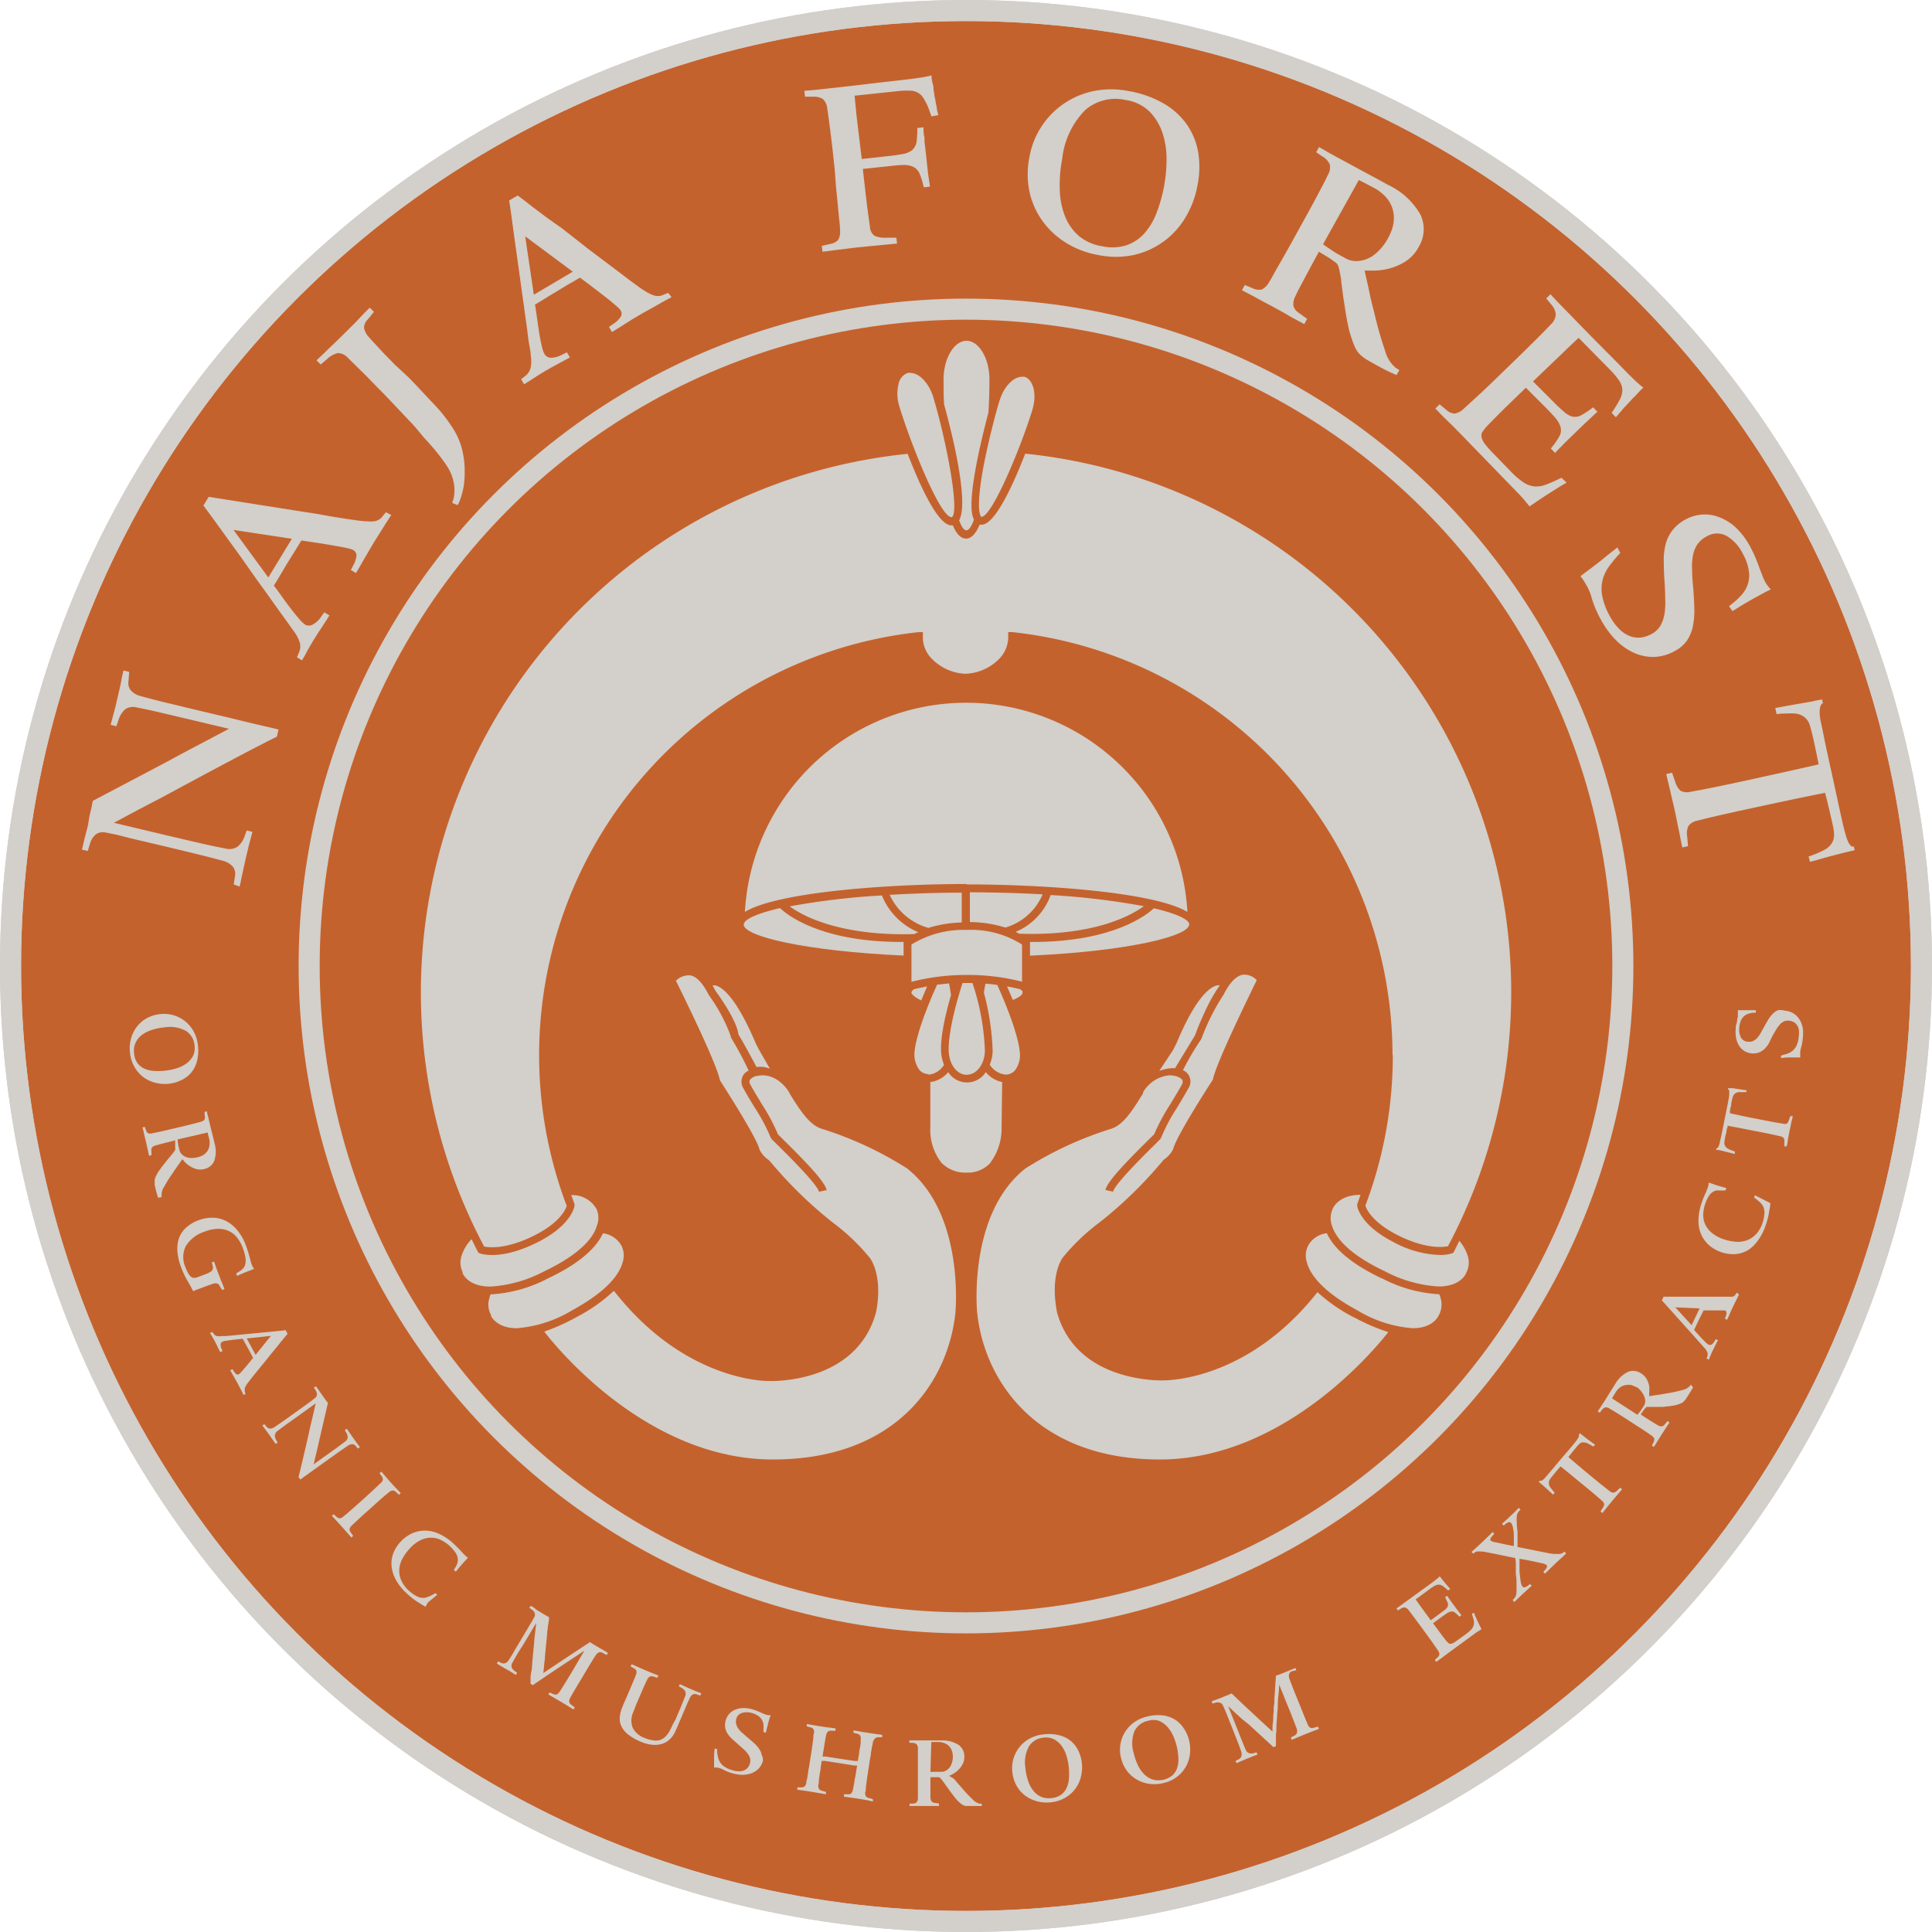 <svg id="Layer_1" data-name="Layer 1" xmlns="http://www.w3.org/2000/svg" viewBox="0 0 194.42 194.42"><title>1.Naja-intro-logo-27</title><circle cx="97.21" cy="97.21" r="96.15" style="fill:#c4622d;stroke:#d3cfca;stroke-miterlimit:10;stroke-width:2.12px"/><path d="M97.25,89c7.85,0,18.92.77,22.24,2.77a22.3,22.3,0,0,0-44.53,0c3.25-2,14.4-2.81,22.29-2.81" style="fill:#d3cfca"/><path d="M115.11,91.19a74.65,74.65,0,0,0-9.38-1.12,6.36,6.36,0,0,1-3.53,3.71l.38.18c7.54.25,11.27-1.84,12.53-2.78" style="fill:#d3cfca"/><path d="M90.93,96.18V94.79h-.23c-8.29,0-11.63-2.85-12.21-3.41-2.37.55-3.65,1.15-3.65,1.67,0,1.14,6,2.65,16.09,3.11" style="fill:#d3cfca"/><path d="M92,94a3.8,3.8,0,0,1,.41-.19,6.71,6.71,0,0,1-3.66-3.7,73.5,73.5,0,0,0-9.28,1.1c1.24.92,5,3,12.53,2.79" style="fill:#d3cfca"/><path d="M119.69,93.06c0-.52-1.25-1.12-3.58-1.66-.62.59-4,3.39-12.19,3.39h-.27v1.38c10.07-.46,16-2,16-3.11" style="fill:#d3cfca"/><path d="M93.48,93.36a12.32,12.32,0,0,1,3.3-.53l0-3c-2.62,0-5,.09-7.25.22a6.11,6.11,0,0,0,3.91,3.33" style="fill:#d3cfca"/><path d="M104.92,90q-3.34-.19-7.32-.21l0,3a12.26,12.26,0,0,1,3.57.55A5.84,5.84,0,0,0,104.92,90" style="fill:#d3cfca"/><path d="M100.79,113.48l.06-4.59a2.89,2.89,0,0,1-1.65-1,2.24,2.24,0,0,1-3.78,0,2.79,2.79,0,0,1-1.8,1v4.55A5.39,5.39,0,0,0,94.73,117a3.34,3.34,0,0,0,2.56,1,3.08,3.08,0,0,0,2.29-.89,5.74,5.74,0,0,0,1.21-3.66" style="fill:#d3cfca"/><path d="M93.33,99.26c-.58.1-1,.2-1.37.29-.14.12-.25.24-.25.35s.38.51,1,.77c.18-.44.37-.91.59-1.41" style="fill:#d3cfca"/><path d="M101.9,100.64c.62-.25,1-.52,1-.75s-.1-.22-.25-.34c-.31-.08-.75-.19-1.31-.29.22.5.41.95.59,1.38" style="fill:#d3cfca"/><path d="M93.42,108.15a2.07,2.07,0,0,0,1.58-1,3.86,3.86,0,0,1-.3-1.48s-.15-1.6,1-5.51c-.05-.4-.11-.81-.2-1.2l-1.2.13c-2.11,4.67-2.24,6.53-2.24,6.55a2.62,2.62,0,0,0,.44,2,1.22,1.22,0,0,0,.94.45" style="fill:#d3cfca"/><path d="M100.37,99.12c-.36-.06-.77-.1-1.2-.13-.06.3-.12.6-.16.9a25.86,25.86,0,0,1,.88,5.8,3.77,3.77,0,0,1-.29,1.45,2.14,2.14,0,0,0,1.61,1,1.24,1.24,0,0,0,.94-.44,2.57,2.57,0,0,0,.45-2c0-.05-.14-1.91-2.24-6.58" style="fill:#d3cfca"/><path d="M97.3,108.15c1,0,1.81-1.1,1.81-2.46a24,24,0,0,0-1.25-6.77h-1c-1.54,4.82-1.39,6.72-1.39,6.74,0,1.4.81,2.5,1.81,2.5" style="fill:#d3cfca"/><path d="M91.72,98.8a22.37,22.37,0,0,1,5.6-.69,21.94,21.94,0,0,1,5.53.68V95.05a9.55,9.55,0,0,0-5.52-1.47,10,10,0,0,0-5.61,1.47Z" style="fill:#d3cfca"/><path d="M72,99.71s2.13,2.84,2.31,4.39c.67,1.09,1.82,3.28,1.82,3.28a2.49,2.49,0,0,1,1.35.17l-.19-.33-.89-1.55c-.22-.41-.36-.71-.38-.75-2.13-5-3.57-5.69-4.09-5.76a1,1,0,0,0-.22,0Z" style="fill:#d3cfca"/><path d="M61.76,129.91A16.76,16.76,0,0,1,58,132.55,20.27,20.27,0,0,1,54.77,134c1.3,1.69,10.42,12.87,23,12.87s17.69-8,18.38-14.82c0-.1.93-9.88-4.87-14.47a36,36,0,0,0-8.62-4c-1.18-.38-2.12-1.78-3.21-3.56l-.05-.12s-1.19-2.08-3.25-1.62c-.18,0-.6.21-.71.44a.56.56,0,0,0,.1.48c.2.37.44.78.7,1.2l.41.69a19.55,19.55,0,0,1,1.64,3.06l.61.61c2.52,2.49,4.11,4.2,4.29,5l-.77.17c-.17-.73-3-3.55-4.07-4.61l-.69-.68-.1-.15a18.36,18.36,0,0,0-1.59-3l-.42-.69c-.26-.43-.5-.84-.71-1.23a1.28,1.28,0,0,1-.13-1.2,1.12,1.12,0,0,1,.63-.63,34.62,34.62,0,0,0-1.8-3.36l0-.11a17.12,17.12,0,0,0-2.2-4.12c-.65-1.28-1.34-2-2-2a1.79,1.79,0,0,0-1.32.55c.7,1.41,4.11,8.33,4.42,10,1.71,2.68,3.76,6,4,7a2.68,2.68,0,0,0,.87,1l.15.13a42.53,42.53,0,0,0,6.4,6.24,20.6,20.6,0,0,1,3.74,3.6c1.3,2.14.58,5.28.55,5.41-2,7.27-10.74,6.9-10.82,6.89-.3,0-8.43,0-15.49-9" style="fill:#d3cfca"/><path d="M122.75,99.16a.87.87,0,0,0-.25,0c-.51.08-2,.79-4.07,5.74,0,0-.17.34-.38.76l-1.39,2.11a4.06,4.06,0,0,1,1.59-.28l2-3.29a31.59,31.59,0,0,1,1.41-3.24A15.13,15.13,0,0,1,122.75,99.16Z" style="fill:#d3cfca"/><path d="M136.21,132.55a16.65,16.65,0,0,1-3.63-2.52c-7,8.86-15,8.86-15.43,8.88-.05,0-8.79.38-10.79-6.88,0-.15-.75-3.28.54-5.42a20.75,20.75,0,0,1,3.74-3.59,42.46,42.46,0,0,0,6.4-6.24l.09-.09a2.72,2.72,0,0,0,.93-1.06c.24-1,2.28-4.33,4-7,.31-1.65,3.72-8.57,4.41-10a1.77,1.77,0,0,0-1.33-.55c-.69.07-1.37.75-2,2a22,22,0,0,0-2.24,4.46,27.85,27.85,0,0,0-1.86,3.16,1.19,1.19,0,0,1,.66.65,1.26,1.26,0,0,1-.13,1.2c-.21.38-.45.79-.71,1.23l-.42.7a18,18,0,0,0-1.59,3l-.09.15-.68.68c-1.07,1.06-3.91,3.88-4.07,4.61l-.77-.17c.18-.8,1.77-2.51,4.29-5l.62-.61a19.32,19.32,0,0,1,1.64-3.05l.41-.69c.26-.42.5-.83.7-1.2a.6.6,0,0,0,.1-.48c-.1-.23-.53-.4-.72-.44a2.62,2.62,0,0,0-.58-.07,3.42,3.42,0,0,0-2.67,1.71l0,.1c-1.09,1.78-2,3.18-3.21,3.57a36.14,36.14,0,0,0-8.64,4c-5.78,4.58-4.86,14.36-4.85,14.46.69,6.84,5.93,14.82,18.38,14.82s21.57-11,23-12.82a19.17,19.17,0,0,1-3.4-1.46" style="fill:#d3cfca"/><path d="M60.68,124.1c-.75,1.63-2.6,3.16-5.54,4.55a14,14,0,0,1-5.71,1.6h-.06a2.8,2.8,0,0,0-.14.45,2.15,2.15,0,0,0,.18,1.63l0,.09s.54,1.24,2.59,1.24a12.57,12.57,0,0,0,5.57-1.8c3.67-2,4.79-3.72,5.09-4.84a2.23,2.23,0,0,0-.13-1.68,2.51,2.51,0,0,0-1.89-1.24" style="fill:#d3cfca"/><path d="M57.48,120.24c.11.31.21.62.33.91l0,.1v.1c0,.07-.29,1.91-3.63,3.62-3.8,1.93-5.79,1.19-5.89,1.16l-.14-.05-.07-.13c-.22-.41-.41-.84-.63-1.25a4.4,4.4,0,0,0-1,1.66,2.17,2.17,0,0,0,.1,1.64l0,.09c0,.06.51,1.38,2.8,1.38a13.19,13.19,0,0,0,5.38-1.52c3.76-1.78,5-3.47,5.32-4.56a2.2,2.2,0,0,0,0-1.68,2.76,2.76,0,0,0-2.6-1.44" style="fill:#d3cfca"/><path d="M139.06,128.65c-2.94-1.39-4.79-2.92-5.54-4.55a2.47,2.47,0,0,0-1.85,1.19,2.19,2.19,0,0,0-.16,1.73c.29,1.12,1.42,2.87,5.08,4.84a12.53,12.53,0,0,0,5.57,1.8c2.05,0,2.57-1.2,2.6-1.25a2.25,2.25,0,0,0,.22-1.75,3.52,3.52,0,0,0-.14-.42h-.06a14,14,0,0,1-5.71-1.6" style="fill:#d3cfca"/><path d="M146.87,124.84c-.19.36-.36.74-.55,1.1l-.07.13-.15.06a3.91,3.91,0,0,1-1.22.16,10.42,10.42,0,0,1-4.67-1.31c-3.34-1.71-3.62-3.54-3.63-3.62l0-.1,0-.09c.12-.31.22-.63.33-.93-2.26,0-2.79,1.38-2.79,1.39a2.25,2.25,0,0,0-.07,1.75c.35,1.1,1.56,2.78,5.33,4.56a13.22,13.22,0,0,0,5.37,1.52c2.29,0,2.79-1.32,2.8-1.38a2.2,2.2,0,0,0,.13-1.76,4.3,4.3,0,0,0-.84-1.47" style="fill:#d3cfca"/><path d="M140.16,106.18a42.62,42.62,0,0,1-2.76,15.14c.1.33.65,1.64,3.18,2.94,2.86,1.46,4.63,1.25,5.13,1.15a54.49,54.49,0,0,0-42.54-79.76c-1.25,3.23-3.06,7.15-4.39,7.15a.65.65,0,0,1-.2,0c-.37.87-.82,1.4-1.36,1.4s-1-.51-1.33-1.33l-.14,0c-1.35,0-3.14-3.91-4.41-7.2a54.49,54.49,0,0,0-42.62,79.77c.49.1,2.26.31,5.12-1.15,2.54-1.29,3.08-2.6,3.19-2.94A42.82,42.82,0,0,1,92.46,63.61h.41l0,.41a3.08,3.08,0,0,0,.94,2.31,5,5,0,0,0,3.3,1.47h.1a5,5,0,0,0,3.31-1.47,3.14,3.14,0,0,0,.94-2.31l0-.41h.41a42.85,42.85,0,0,1,38.26,42.57" style="fill:#d3cfca"/><path d="M95,40.67c.72,2.61,2.56,9.79,1.52,11.7.23.63.48,1,.73,1s.53-.41.76-1.08c-.34-.65-.41-2.14.26-5.64.36-1.86.84-3.79,1.2-5.15.07-1.2.1-2.34.1-3.33,0-2.1-1.06-3.88-2.31-3.88s-2.31,1.78-2.31,3.88c0,.76,0,1.61.05,2.52" style="fill:#d3cfca"/><path d="M100.61,40.23c-.29.91-1.08,3.83-1.61,6.56-.92,4.86-.25,5.22-.24,5.22h0c1.08,0,4-7.07,5.13-10.77.47-1.52.12-3-.77-3.32a1.14,1.14,0,0,0-.29,0c-.86,0-1.81,1-2.22,2.34" style="fill:#d3cfca"/><path d="M95.74,52.06h0c.91-.28-.48-7.63-1.83-12.11-.42-1.38-1.4-2.42-2.28-2.42a.91.91,0,0,0-.3,0,1.48,1.48,0,0,0-.91,1.13,4.18,4.18,0,0,0,.1,2.29c1.16,3.8,4.09,11.08,5.21,11.08" style="fill:#d3cfca"/><circle cx="97.21" cy="97.21" r="96.15" style="fill:none;stroke:#d3cfca;stroke-miterlimit:10;stroke-width:2.12px"/><path d="M12.93,68.52a1.22,1.22,0,0,0,.19.9,1.9,1.9,0,0,0,1,.62q1.31.36,2.67.69l3.12.75,2.92.69L25,72.7l1.66.39,1.37.32-.17.72-1,.5-2.24,1.16-3,1.59L18.3,79.16q-1,.55-2.19,1.18l-2.24,1.17L11.46,82.8l5.85,1.39,2.88.67q1.3.3,2.5.53a1.51,1.51,0,0,0,1.22-.19,2.34,2.34,0,0,0,.69-1l.22-.63.58.14q-.11.46-.24.92t-.22.89q-.13.5-.24,1t-.22,1q-.1.47-.19.86c-.05.3-.11.58-.18.84L23.52,89l.13-.85a1.2,1.2,0,0,0-.2-.91,1.93,1.93,0,0,0-1-.61q-1.31-.36-2.67-.69l-3.14-.76-1.79-.42-1.66-.39L11.74,84l-1.09-.22a1.24,1.24,0,0,0-1,.18,1.88,1.88,0,0,0-.61,1l-.21.68-.58-.14.08-.35.12-.51q.08-.35.19-.76c.07-.28.15-.57.22-.87L9,82.13l.24-1c0-.17.07-.35.1-.54l7.34-3.87,2-1.08,2.09-1.1,2.27-1.2-3.83-.91-2.88-.68q-1.3-.31-2.49-.54a1.49,1.49,0,0,0-1.21.14,2.29,2.29,0,0,0-.7,1.1l-.22.63-.58-.14c.09-.29.16-.59.24-.9s.16-.55.24-.89l.23-1,.23-1c.07-.31.13-.59.17-.84s.13-.56.18-.84l.58.14Z" style="fill:#d3cfca"/><path d="M39.37,51.82q-.29.47-.59.92l-.55.88-.59.94-.59,1-.58,1q-.32.56-.65,1.11l-.51-.31.26-.51a2.37,2.37,0,0,0,.3-.92.62.62,0,0,0-.33-.58,2,2,0,0,0-.5-.17L34.15,55l-1.1-.19-1.12-.18-1-.15-.6-.09-.35.57-.46.74-.66,1.06-.55.93-.41.69-.34.55q.36.47.8,1.09t.9,1.22q.46.6.85,1.05a3.2,3.2,0,0,0,.6.57.77.77,0,0,0,.74,0,2.28,2.28,0,0,0,.85-.78l.34-.46.51.31q-.3.49-.59.92l-.53.81-.48.76-.39.66q-.2.35-.37.67t-.4.7l-.51-.31.21-.49a1.46,1.46,0,0,0,.07-1,3.61,3.61,0,0,0-.55-1.07l-.55-.77q-.4-.56-.94-1.3L27,59.93l-1.17-1.61L24.2,56l-1.65-2.28-1.34-1.85-.74-1L21,50l.71.11,1.27.2,1.64.26,1.82.29,1.8.28,1.57.25,1.94.3L33.5,52l1.45.23,1,.14a9,9,0,0,0,1,.09,3.65,3.65,0,0,0,.71,0,1.38,1.38,0,0,0,.49-.18,1.31,1.31,0,0,0,.36-.34l.32-.39ZM23.5,53.33,27,58.11l2.37-3.89Z" style="fill:#d3cfca"/><path d="M37,32.16a1.14,1.14,0,0,0-.36.86,1.83,1.83,0,0,0,.48.9q.18.22.58.64l.92,1,1.16,1.18L41.14,38c.74.75,1.72,1.83,2.48,2.62a15.79,15.79,0,0,1,2,2.55,7.12,7.12,0,0,1,1,2.63,8.4,8.4,0,0,1,.14,1.7A9,9,0,0,1,46.65,49a8.43,8.43,0,0,1-.29,1.12,4.25,4.25,0,0,1-.3.71l-.54-.21c0-.1.07-.25.12-.44a3.84,3.84,0,0,0,.09-.71,4,4,0,0,0-.09-1,4.72,4.72,0,0,0-.41-1.14,8.23,8.23,0,0,0-.65-1q-.4-.56-.88-1.13t-1-1.12L41.8,43q-.28-.32-.78-.84c-.33-.34-2.44-2.6-2.87-3L36.9,37.87,35.81,36.8,35,36a1.41,1.41,0,0,0-1-.47,2.31,2.31,0,0,0-1.09.61l-.64.54-.42-.42q.54-.5,1.05-1t.94-.9l.84-.83.8-.79q.44-.44.81-.84t.92-.94l.42.42Z" style="fill:#d3cfca"/><path d="M67.58,29.9l-1,.54-.9.52-1,.55-1,.59-1,.63q-.54.35-1.1.68l-.3-.51.47-.33a2.36,2.36,0,0,0,.7-.67.62.62,0,0,0,0-.67,2,2,0,0,0-.36-.38l-.69-.59-.88-.69-.9-.69-.77-.58-.49-.36-.58.34-.75.43L56,29.34l-.93.56-.68.42-.55.33q.09.58.2,1.34t.22,1.5q.12.75.26,1.33a3.22,3.22,0,0,0,.26.79.77.77,0,0,0,.63.39,2.3,2.3,0,0,0,1.12-.29l.52-.25.3.51-1,.54-.85.46-.78.45-.65.4-.64.42-.69.43-.3-.51.42-.33a1.46,1.46,0,0,0,.55-.88,3.6,3.6,0,0,0,0-1.2q0-.25-.13-.94t-.22-1.59q-.13-.9-.27-1.93t-.28-2q-.18-1.33-.39-2.82t-.39-2.79q-.18-1.31-.31-2.27t-.19-1.23l.86-.51.58.43,1,.78,1.33,1L56.58,23,58,24.11l1.27,1,1.57,1.18,1.42,1.07,1.17.89.84.61a9.11,9.11,0,0,0,.86.56,3.65,3.65,0,0,0,.65.3,1.35,1.35,0,0,0,.51.07,1.32,1.32,0,0,0,.48-.13l.47-.19ZM52.85,23.78l.87,5.88,3.92-2.32Z" style="fill:#d3cfca"/><path d="M93.73,11.71l-.18-.51c-.07-.2-.15-.41-.24-.62A6.66,6.66,0,0,0,93,10a1.69,1.69,0,0,0-.34-.46,1.58,1.58,0,0,0-1-.41,8.23,8.23,0,0,0-1.49.06L86,9.63q.1,1.09.22,2.23L86.72,16l2.56-.28q.95-.1,1.56-.22a2.07,2.07,0,0,0,.92-.37,1.39,1.39,0,0,0,.48-.92,9,9,0,0,0,.07-1.33l.62-.07c0,.29,0,.58.07.88s0,.58.08.93l.12,1.07L93.34,17q.06.56.13,1t.11.78l-.62.07a7.47,7.47,0,0,0-.4-1.32,1.35,1.35,0,0,0-.8-.8,2.27,2.27,0,0,0-.95-.12c-.38,0-.86.06-1.43.12L86.83,17q.17,1.57.34,3t.37,2.79a1.22,1.22,0,0,0,.45.93,2.57,2.57,0,0,0,1.21.2h1l.07.59-1.5.14-1.32.13-1.22.12-1.05.13-1.13.14-1.28.16-.07-.59.84-.19a1.34,1.34,0,0,0,.82-.43,1.71,1.71,0,0,0,.17-1q0-.43-.09-1.11l-.14-1.48q-.08-.81-.17-1.7L84,17.06l-.2-1.83q-.1-.9-.2-1.71l-.19-1.47q-.09-.66-.16-1.09a1.49,1.49,0,0,0-.45-1,1.75,1.75,0,0,0-1-.23h-.79l-.07-.59,1.26-.11,2.18-.24.79-.09,1.48-.17,1.66-.2,1.33-.15,2-.23,1.2-.17.62-.12.28-.08q0,.43.11.8t.09.61a1.92,1.92,0,0,0,.07.38c0,.22.08.46.12.72a6.58,6.58,0,0,0,.14.72c0,.27.1.52.16.77Z" style="fill:#d3cfca"/><path d="M120.5,18.67a9.43,9.43,0,0,1-1.21,3.22,8.08,8.08,0,0,1-5.2,3.77,8.69,8.69,0,0,1-3.58,0,9.13,9.13,0,0,1-3.26-1.24,8.33,8.33,0,0,1-2.37-2.22,7.9,7.9,0,0,1-1.29-2.94,8.67,8.67,0,0,1,0-3.44,8.23,8.23,0,0,1,6.49-6.66,8.91,8.91,0,0,1,3.47,0,10.69,10.69,0,0,1,3.56,1.26,7.32,7.32,0,0,1,2.34,2.13,7,7,0,0,1,1.13,2.8A9.25,9.25,0,0,1,120.5,18.67Zm-3.34-.06a14.32,14.32,0,0,0,.23-2.6,8.28,8.28,0,0,0-.4-2.61,5.58,5.58,0,0,0-1.28-2.14,4.29,4.29,0,0,0-2.4-1.19,4.66,4.66,0,0,0-4.1,1A8.24,8.24,0,0,0,106.89,16a13.81,13.81,0,0,0-.24,3.19,7.75,7.75,0,0,0,.56,2.66,5.09,5.09,0,0,0,1.4,1.93,4.82,4.82,0,0,0,2.3,1,4.75,4.75,0,0,0,2.48-.11,4.32,4.32,0,0,0,1.8-1.22,6.67,6.67,0,0,0,1.22-2.09A15.88,15.88,0,0,0,117.17,18.61Z" style="fill:#d3cfca"/><path d="M140.53,37.75l-.57-.26-.64-.31-.8-.43-.85-.48a4.85,4.85,0,0,1-.6-.41,2.73,2.73,0,0,1-.42-.42,2.62,2.62,0,0,1-.3-.51A8.09,8.09,0,0,1,136,34a8.65,8.65,0,0,1-.27-.92q-.11-.48-.22-1.09t-.23-1.41q-.09-.54-.16-1.11l-.15-1.11c0-.36-.1-.67-.15-1a4.19,4.19,0,0,0-.16-.63.8.8,0,0,0-.28-.33l-.57-.41-.33-.2-.35-.21-.41-.25-.54,1-.66,1.23-.65,1.22c-.21.39-.37.72-.5,1a1.68,1.68,0,0,0-.21,1,1.28,1.28,0,0,0,.58.73l.8.58-.29.52L130.1,32l-1-.58-1-.55-1-.53-1-.55c-.37-.19-.74-.38-1.12-.59l.29-.52.8.33a1.35,1.35,0,0,0,.91.12,1.7,1.7,0,0,0,.73-.74q.23-.36.57-1l.74-1.29.84-1.49.87-1.58.89-1.61.82-1.51.69-1.31q.31-.59.5-1a1.49,1.49,0,0,0,.19-1.05,1.75,1.75,0,0,0-.72-.79l-.65-.44.29-.52,1.14.66,2,1.08.73.4.95.51,1.06.57,1.05.58a7.3,7.3,0,0,1,3.27,3,3.41,3.41,0,0,1-.17,3.24,3.88,3.88,0,0,1-1.35,1.48,5.84,5.84,0,0,1-1.61.7,6.23,6.23,0,0,1-1.49.21c-.46,0-.78,0-1,0q.15.66.31,1.37t.29,1.36q.17.75.37,1.48a35.92,35.92,0,0,0,1.08,3.81A3.42,3.42,0,0,0,140.43,37l.39.24Zm-.8-13.88a4.71,4.71,0,0,0,.47-1.25,3.3,3.3,0,0,0,0-1.33,3,3,0,0,0-.59-1.28,4.3,4.3,0,0,0-1.36-1.11l-.6-.32-.48-.25-.43-.21-3.6,6.46.29.21.7.47q.24.16.56.34l.62.34a2.24,2.24,0,0,0,1.43.32,3.19,3.19,0,0,0,1.39-.5A5.32,5.32,0,0,0,139.73,23.87Z" style="fill:#d3cfca"/><path d="M157.65,48.57q-.54.3-1.05.63l-.91.57-.83.55-.94.64-.41-.5-.3-.36-.22-.24-6.11-6.3-.77-.78L145.3,42l-.86-.89.43-.42.67.55a1.35,1.35,0,0,0,.84.38,1.71,1.71,0,0,0,.92-.49l.82-.75,1.09-1,1.23-1.18,1.29-1.25,1.3-1.26,1.22-1.2,1.05-1.05.77-.8a1.49,1.49,0,0,0,.49-1,1.75,1.75,0,0,0-.46-1l-.5-.61.43-.42q.43.48.86.92l1.53,1.57.59.61,1.12,1.14,1.25,1.27,1,1,1.41,1.44q.55.55.87.85l.48.42.23.17q-.31.3-.57.58c-.15.17-.29.32-.43.45a1.87,1.87,0,0,0-.26.28l-.5.53a6.31,6.31,0,0,0-.48.55q-.27.3-.52.6l-.43-.44a13.66,13.66,0,0,0,.81-1.32,2.06,2.06,0,0,0,.27-1,1.75,1.75,0,0,0-.31-.91,7.58,7.58,0,0,0-.91-1.09L158.86,34q-.79.73-1.59,1.51l-3,2.87,2,2q.61.63,1.06,1a2.18,2.18,0,0,0,.82.52,1.29,1.29,0,0,0,1-.13,9.71,9.71,0,0,0,1.17-.78l.43.45q-.31.27-.63.58t-.68.63l-.77.75-.95.92q-.4.39-.68.69c-.22.21-.4.4-.55.57l-.43-.45a7.33,7.33,0,0,0,.83-1.17,1.23,1.23,0,0,0,.1-1.13,2.77,2.77,0,0,0-.5-.81q-.36-.42-.94-1l-2-2-2.2,2.13q-1,1-1.67,1.69a4.26,4.26,0,0,0-.49.61.73.73,0,0,0-.1.56,1.85,1.85,0,0,0,.37.71,12.06,12.06,0,0,0,.9,1l1.64,1.69a7.76,7.76,0,0,0,1.32,1.14,2.43,2.43,0,0,0,1.12.4,2.71,2.71,0,0,0,1.18-.2q.63-.24,1.51-.67Z" style="fill:#d3cfca"/><path d="M168.52,65.52a4.5,4.5,0,0,1-2.23.59,4.73,4.73,0,0,1-2.06-.51,6.21,6.21,0,0,1-1.76-1.33,8.87,8.87,0,0,1-1.35-1.88,11.16,11.16,0,0,1-.9-2.06,6.47,6.47,0,0,0-.43-1.18l-.29-.51c-.09-.14-.17-.27-.24-.37l-.21-.29.48-.37.38-.28.28-.21.52-.4q.42-.32.87-.7l1.18-.93.29.55q-.55.59-1,1.19a4.14,4.14,0,0,0-.72,1.33,3.77,3.77,0,0,0-.12,1.67A6.57,6.57,0,0,0,162,62a5.29,5.29,0,0,0,1,1.35,3.06,3.06,0,0,0,1.07.68,2.31,2.31,0,0,0,1.09.12,3,3,0,0,0,1-.33,2.26,2.26,0,0,0,.95-.89,3.67,3.67,0,0,0,.4-1.23,7.47,7.47,0,0,0,.06-1.51q0-.82-.07-1.72t-.07-1.87a6.66,6.66,0,0,1,.15-1.69,4,4,0,0,1,.67-1.48,4.17,4.17,0,0,1,1.45-1.2,4.07,4.07,0,0,1,1.4-.43,3.83,3.83,0,0,1,1.69.17,5.16,5.16,0,0,1,1.76,1,7.57,7.57,0,0,1,1.65,2.19q.27.5.47,1c.13.31.25.61.35.9s.21.54.3.78a4.24,4.24,0,0,0,.27.63,3.1,3.1,0,0,0,.41.62,1.78,1.78,0,0,0,.2.22l-.47.23-.63.34-.94.52-.89.52-.93.58L174,61l.51-.41a6.7,6.7,0,0,0,.78-.76,2.91,2.91,0,0,0,.7-2.37,5,5,0,0,0-.62-1.75,4.17,4.17,0,0,0-1.64-1.79,2,2,0,0,0-2,.07,2.51,2.51,0,0,0-.94.82,3.08,3.08,0,0,0-.43,1.11,6,6,0,0,0-.08,1.41q0,.78.1,1.69.09,1.12.12,2.11a8.14,8.14,0,0,1-.13,1.83,4.08,4.08,0,0,1-.6,1.49A3.41,3.41,0,0,1,168.52,65.52Z" style="fill:#d3cfca"/><path d="M182,86.19a8.66,8.66,0,0,0,.9-.34,6.36,6.36,0,0,0,.73-.35,1.87,1.87,0,0,0,.54-.43,1.55,1.55,0,0,0,.32-.55,1.81,1.81,0,0,0,.07-.63,4.79,4.79,0,0,0-.11-.79L184.2,82q-.09-.42-.19-.81t-.17-.72q-.1-.37-.18-.69l-1,.2-1.8.37-2.12.45-2,.43-1.76.38-1.66.37-1.45.34-1.08.27a1.48,1.48,0,0,0-.87.51,1.75,1.75,0,0,0-.14,1.05l.09,1-.58.13q-.15-.7-.27-1.36c-.08-.39-.17-.79-.25-1.21s-.16-.79-.23-1.12-.16-.7-.26-1.12-.19-.82-.28-1.21-.22-.9-.32-1.37l.58-.13.32.91a1.91,1.91,0,0,0,.54.91,1.46,1.46,0,0,0,1,.1l1.09-.2,1.46-.29,1.67-.35,1.76-.38,2-.44,2.12-.47,1.78-.4,1-.23c0-.2-.08-.42-.12-.66s-.09-.43-.14-.68-.1-.51-.16-.77q-.25-1.16-.46-1.84a1.59,1.59,0,0,0-.86-1,1.85,1.85,0,0,0-.67-.17,6.33,6.33,0,0,0-.81,0,8.47,8.47,0,0,0-1,.06l-.13-.61L180,71l1.13-.2,1.06-.18.7-.15.47-.08.08.37a.6.6,0,0,0-.27.39,2.94,2.94,0,0,0,0,1.13c0,.14.08.41.16.81l.29,1.43q.17.83.38,1.79l.41,1.86.78,3.59q.32,1.49.52,2.16a4.92,4.92,0,0,0,.25.74,1.45,1.45,0,0,0,.23.38.5.5,0,0,0,.2.15l.17,0,.08.37-.49.11-.42.1-.32.08-1,.26q-.57.14-1.07.29l-1.2.33Z" style="fill:#d3cfca"/><circle cx="97.21" cy="97.21" r="66.1" style="fill:none;stroke:#d3cfca;stroke-miterlimit:10;stroke-width:2.12px"/><path d="M17,109.06a3.87,3.87,0,0,1-1.41-.11,3.31,3.31,0,0,1-2.08-1.62,3.56,3.56,0,0,1-.43-1.41,3.77,3.77,0,0,1,.11-1.43,3.44,3.44,0,0,1,.6-1.19,3.25,3.25,0,0,1,1-.85,3.57,3.57,0,0,1,1.35-.4,3.38,3.38,0,0,1,3.37,1.79,3.65,3.65,0,0,1,.41,1.37,4.38,4.38,0,0,1-.09,1.55,3,3,0,0,1-.57,1.16,2.88,2.88,0,0,1-1,.77A3.79,3.79,0,0,1,17,109.06Zm-.36-1.32a5.89,5.89,0,0,0,1.05-.21,3.42,3.42,0,0,0,1-.46,2.29,2.29,0,0,0,.7-.75,1.76,1.76,0,0,0,.19-1.08,1.92,1.92,0,0,0-.87-1.5,3.38,3.38,0,0,0-2.19-.35,5.7,5.7,0,0,0-1.29.27,3.18,3.18,0,0,0-1,.53,2.08,2.08,0,0,0-.6.77,2,2,0,0,0-.14,1,2,2,0,0,0,.33,1,1.77,1.77,0,0,0,.69.57,2.74,2.74,0,0,0,1,.24A6.57,6.57,0,0,0,16.64,107.74Z" style="fill:#d3cfca"/><path d="M15.91,120.53l-.08-.24-.08-.28-.09-.36-.09-.39a1.87,1.87,0,0,1,0-.3,1,1,0,0,1,0-.24,1.06,1.06,0,0,1,.07-.23,3.56,3.56,0,0,1,.17-.36,3.78,3.78,0,0,1,.21-.34l.27-.37.36-.46.29-.36.29-.35.25-.31a1.65,1.65,0,0,0,.15-.22.32.32,0,0,0,0-.18c0-.07,0-.17,0-.28l0-.15,0-.16c0-.06,0-.13,0-.19l-.44.11-.56.14-.55.14-.43.12a.69.69,0,0,0-.35.2.52.52,0,0,0-.06.38l0,.4-.24.06q-.06-.27-.11-.53l-.11-.47-.1-.45-.11-.44-.11-.46c0-.16-.09-.33-.13-.5l.24-.06.12.33a.56.56,0,0,0,.22.31.7.7,0,0,0,.43,0l.45-.09.6-.13.68-.16.72-.17.73-.17.68-.17.59-.15.43-.12a.62.62,0,0,0,.37-.23.73.73,0,0,0,0-.44l0-.32.24-.06c0,.18.07.36.11.53l.21.9.08.33.11.43.12.48.11.48a3,3,0,0,1,0,1.82,1.4,1.4,0,0,1-1,.84,1.59,1.59,0,0,1-.82,0,2.37,2.37,0,0,1-.66-.3,2.52,2.52,0,0,1-.48-.39l-.26-.3-.33.47-.33.47-.35.52a14.43,14.43,0,0,0-.86,1.38,1.39,1.39,0,0,0-.22.8l0,.18Zm4-4.08a1.91,1.91,0,0,0,.51-.2,1.36,1.36,0,0,0,.41-.36,1.24,1.24,0,0,0,.23-.53,1.76,1.76,0,0,0,0-.72l-.07-.27-.06-.21c0-.07,0-.13-.05-.19l-3,.69s0,.1,0,.15l.05.34q0,.12.05.26l.07.28a.93.93,0,0,0,.3.52,1.31,1.31,0,0,0,.54.28A2.18,2.18,0,0,0,19.9,116.45Z" style="fill:#d3cfca"/><path d="M22.12,129.44a.47.47,0,0,0-.24-.27.71.71,0,0,0-.39,0l-.56.19-.77.29-.41.15-.32.13a10.85,10.85,0,0,0-.54-1,8.79,8.79,0,0,1-.65-1.37,5.71,5.71,0,0,1-.39-1.67,3.3,3.3,0,0,1,.19-1.37,2.7,2.7,0,0,1,.71-1,3.68,3.68,0,0,1,1.19-.71,4,4,0,0,1,1.39-.27,3.07,3.07,0,0,1,1.33.29,3.57,3.57,0,0,1,1.17.91,5.17,5.17,0,0,1,.91,1.58c.1.26.17.48.23.67l.15.51.1.41a2.89,2.89,0,0,0,.11.33,1.81,1.81,0,0,0,.16.34l.09.11-.39.15-.49.19-.43.18-.41.19-.09-.25L24,128a2,2,0,0,0,.45-.34.93.93,0,0,0,.24-.47,1.9,1.9,0,0,0,0-.69,5.23,5.23,0,0,0-.29-1,3.71,3.71,0,0,0-.52-.93,2.27,2.27,0,0,0-.79-.66,2.53,2.53,0,0,0-1.09-.25,3.72,3.72,0,0,0-1.4.28,3.44,3.44,0,0,0-1.91,1.47,2.51,2.51,0,0,0,0,2.18q.38,1,.8,1a1,1,0,0,0,.38-.06l.56-.21.29-.11.19-.08.14-.07.11-.06a.58.58,0,0,0,.24-.25.65.65,0,0,0,0-.37l-.09-.34.23-.09c.06.17.12.34.18.51s.1.29.16.45l.17.44.16.43.18.44.2.5-.23.09Z" style="fill:#d3cfca"/><path d="M24.51,140.37l-.2-.4-.2-.38-.21-.4-.23-.41-.24-.42-.26-.46.22-.12.13.2a1,1,0,0,0,.26.3.25.25,0,0,0,.27,0,.84.84,0,0,0,.16-.14l.25-.28.3-.35.3-.36.25-.31.16-.2-.13-.24-.17-.32-.24-.45-.22-.39-.16-.29-.13-.23-.55.06-.62.07-.55.08a1.34,1.34,0,0,0-.33.09.32.32,0,0,0-.17.25.93.93,0,0,0,.1.46l.09.22-.22.12-.21-.4-.17-.36-.17-.33-.15-.27-.16-.27-.17-.29.22-.12.13.18a.6.6,0,0,0,.35.24,1.47,1.47,0,0,0,.49,0l.39,0,.66-.06.8-.08.81-.08,1.16-.11,1.15-.11.93-.09.51-.06.2.36-.19.23-.34.41-.43.53-.48.59-.47.58-.41.51-.51.62-.46.57-.38.47-.26.34a3.65,3.65,0,0,0-.24.34,1.49,1.49,0,0,0-.13.26.56.56,0,0,0,0,.21.53.53,0,0,0,0,.2l.07.2Zm2.75-5.94-2.43.26.89,1.65Z" style="fill:#d3cfca"/><path d="M35.8,145.51a.5.5,0,0,0-.33-.18.78.78,0,0,0-.47.16l-.93.64-1.07.76-1,.72-.74.53-.57.41-.47.34-.18-.25.11-.44q.1-.4.24-1l.32-1.36.35-1.52q.09-.45.22-1l.24-1,.25-1.1-2,1.44-1,.71-.84.63a.62.62,0,0,0-.27.43,1,1,0,0,0,.14.5l.14.24-.2.14-.22-.32-.22-.31-.23-.33-.24-.33-.22-.29-.21-.28.2-.14.23.27a.49.49,0,0,0,.34.18.78.78,0,0,0,.47-.16l.93-.64,1.08-.77.61-.44.57-.41.48-.35.36-.28a.5.5,0,0,0,.22-.37.76.76,0,0,0-.14-.45l-.16-.25.2-.14.09.12.13.18.18.26.21.3.21.3.25.34.14.18-.77,3.32-.21.92q-.11.5-.22.94l-.24,1,1.31-.94,1-.71.84-.63a.61.61,0,0,0,.28-.41,1,1,0,0,0-.15-.51l-.14-.24.2-.14.22.31.21.31.24.34.23.33.21.28.21.28-.2.14Z" style="fill:#d3cfca"/><path d="M35,154.31l-.32-.36-.3-.34-.31-.34-.32-.35-.35-.38.18-.16.26.24a.56.56,0,0,0,.34.17.71.71,0,0,0,.39-.19l.35-.29.46-.4.52-.46.55-.49.55-.5.52-.48.45-.42.33-.31a.69.69,0,0,0,.23-.36.55.55,0,0,0-.13-.35l-.21-.29.18-.16.34.39.31.36.3.34.31.34.33.35.37.39-.18.16-.3-.27a.47.47,0,0,0-.34-.16.75.75,0,0,0-.38.18l-.35.29-.46.4-.53.47-.55.5-.55.49-.52.47-.45.42-.33.31a.7.7,0,0,0-.21.35.52.52,0,0,0,.13.36l.23.33-.18.16Z" style="fill:#d3cfca"/><path d="M42.81,161.69l-.69-.42a7.52,7.52,0,0,1-1.15-.89,5.43,5.43,0,0,1-1.07-1.29,3.65,3.65,0,0,1-.48-1.35,2.94,2.94,0,0,1,.12-1.33,3.75,3.75,0,0,1,1.87-2.08,3.19,3.19,0,0,1,1.25-.3,3.38,3.38,0,0,1,1.52.32,5.51,5.51,0,0,1,1.41.94l.45.43.3.31.22.25.24.24a1.82,1.82,0,0,0,.29.23l0,0,0,0h0l-.29.32-.34.38-.3.35-.29.36-.2-.18.14-.22a2,2,0,0,0,.15-.28,1.69,1.69,0,0,0,.1-.32,1,1,0,0,0,0-.35,1.33,1.33,0,0,0-.27-.63,3.76,3.76,0,0,0-.55-.62,3.67,3.67,0,0,0-.87-.59,2.3,2.3,0,0,0-1-.23,2.43,2.43,0,0,0-1.07.26,3.7,3.7,0,0,0-1.11.88,4.77,4.77,0,0,0-.71,1,2.67,2.67,0,0,0-.3,1.07,2.42,2.42,0,0,0,.2,1.09,3.13,3.13,0,0,0,.81,1.07,3.66,3.66,0,0,0,.7.5,1.41,1.41,0,0,0,.74.19,1.24,1.24,0,0,0,.34-.07l.33-.13.29-.15.22-.13.19.17-.92.75Z" style="fill:#d3cfca"/><path d="M60.65,166.33a.47.47,0,0,0-.38-.05.75.75,0,0,0-.31.28l-.25.38-.32.52-.36.6-.38.64-.38.63-.36.6-.31.53-.22.4a.69.69,0,0,0-.1.4.52.52,0,0,0,.23.31l.33.25-.13.21-.46-.29-.41-.25-.4-.24-.39-.23-.41-.24-.46-.26.13-.21.33.15a.56.56,0,0,0,.37.06.71.71,0,0,0,.31-.29l.25-.38.32-.52.36-.59.37-.61.27-.46.37-.63.35-.59.2-.34-.86.57-.79.52-.77.51-.95.63-.83.56-.63.43-.36.25-.23-.14c0-.05,0-.19,0-.42s0-.49.08-.81.07-.66.1-1l.1-1.07.09-.9c0-.32.06-.63.09-.92s.07-.67.11-1l-1.23,2.06-.63,1q-.28.48-.52.91a.63.63,0,0,0-.09.5.86.86,0,0,0,.32.38l.23.17-.13.21-.32-.2-.32-.2L51,168l-.35-.2-.31-.18L50,167.4l.13-.21.28.13a.56.56,0,0,0,.41.06.74.74,0,0,0,.37-.32q.31-.46.61-1l.68-1.14.39-.65.36-.61.31-.52.21-.38a.5.5,0,0,0,.06-.43.77.77,0,0,0-.3-.36l-.24-.17.13-.21.13.07.2.12L54,162l.31.19.31.19.44.26.19.1c0,.35-.08.69-.12,1s-.07.62-.1,1l-.09.94-.1,1c0,.32-.06.6-.08.85s-.05.57-.08.83l.79-.53.72-.48.72-.48.79-.52.8-.53.87-.57.23.15.4.24.27.16.3.17.27.16.2.12.14.09-.13.21Z" style="fill:#d3cfca"/><path d="M70.11,170.51a.52.52,0,0,0-.38,0,.76.76,0,0,0-.32.38l-.18.38-.17.4-.22.51-.31.73-.36.85c-.1.23-.19.42-.27.59a2.47,2.47,0,0,1-.5.68,2,2,0,0,1-.73.44,2.42,2.42,0,0,1-1,.11,3.73,3.73,0,0,1-1.19-.31,5,5,0,0,1-1.3-.75,2.38,2.38,0,0,1-.66-.83,1.79,1.79,0,0,1-.15-.89,3.19,3.19,0,0,1,.22-.92c.08-.21.18-.46.31-.74l.47-1.09.26-.62.17-.4.11-.26.08-.22a.7.7,0,0,0,.05-.42.56.56,0,0,0-.27-.26l-.31-.17.1-.23.47.21.43.19.42.18.42.18.45.18.5.2-.1.23-.38-.12a.52.52,0,0,0-.39,0,.73.73,0,0,0-.26.32l-.15.31-.15.33-.17.39-.22.51-.25.58-.18.43-.14.35-.13.35a2,2,0,0,0-.05,1.6,2.17,2.17,0,0,0,1.18,1,3.3,3.3,0,0,0,.79.23,1.64,1.64,0,0,0,.7,0,1.47,1.47,0,0,0,.61-.36,2.51,2.51,0,0,0,.51-.73l.16-.33.14-.3L68,173l.19-.46.23-.54.19-.46.17-.42.17-.43a.66.66,0,0,0,0-.5.92.92,0,0,0-.4-.36l-.24-.13.1-.22.38.17.37.17.38.16.37.16.33.13.33.13-.1.23Z" style="fill:#d3cfca"/><path d="M76.78,177.18a1.84,1.84,0,0,1-.46.82,2,2,0,0,1-.74.46,2.59,2.59,0,0,1-.89.14,3.65,3.65,0,0,1-.94-.14,4.56,4.56,0,0,1-.86-.32,2.67,2.67,0,0,0-.47-.21l-.23-.06-.18,0-.15,0c0-.09,0-.17,0-.25s0-.13,0-.19,0-.11,0-.14l0-.27c0-.14,0-.3,0-.46l.06-.61.24.07c0,.22,0,.43.06.64a1.7,1.7,0,0,0,.19.59,1.53,1.53,0,0,0,.46.51,2.69,2.69,0,0,0,.87.39,2.14,2.14,0,0,0,.68.1,1.24,1.24,0,0,0,.51-.12,1,1,0,0,0,.35-.29,1.27,1.27,0,0,0,.19-.4.92.92,0,0,0,0-.53,1.52,1.52,0,0,0-.25-.47,3,3,0,0,0-.43-.45l-.53-.47-.57-.51a2.69,2.69,0,0,1-.46-.53,1.65,1.65,0,0,1-.25-.62,1.71,1.71,0,0,1,.06-.77,1.68,1.68,0,0,1,.27-.53,1.56,1.56,0,0,1,.54-.45,2.13,2.13,0,0,1,.81-.22,3.11,3.11,0,0,1,1.11.14l.42.14.36.16.31.13.26.1a1.29,1.29,0,0,0,.3.05h.12c0,.07,0,.14-.07.2l-.08.28-.12.43c0,.14-.07.28-.1.41s-.07.29-.1.44l-.24-.07,0-.27a2.67,2.67,0,0,0,0-.45,1.22,1.22,0,0,0-.13-.46,1.25,1.25,0,0,0-.36-.42,2.07,2.07,0,0,0-.69-.32,1.71,1.71,0,0,0-1,0,.83.83,0,0,0-.56.61,1,1,0,0,0,0,.51,1.25,1.25,0,0,0,.2.44,2.5,2.5,0,0,0,.39.43l.53.46.66.57a3.3,3.3,0,0,1,.5.56,1.68,1.68,0,0,1,.27.6A1.38,1.38,0,0,1,76.78,177.18Z" style="fill:#d3cfca"/><path d="M87.29,181.16l-.48-.08-.46-.08-.44-.06-.47-.07-.51-.07,0-.24.35,0a.55.55,0,0,0,.37-.08.7.7,0,0,0,.18-.39l.07-.35.08-.43c0-.17.07-.38.11-.64l.16-1-.3,0-.47-.08-.54-.09-.51-.08-.47-.07-.51-.08-.46-.07-.3,0-.11.71c0,.24-.07.46-.1.67l-.08.59c0,.18,0,.33-.05.44a.7.7,0,0,0,.06.4.52.52,0,0,0,.32.2l.39.11,0,.24-.53-.09-.47-.08-.45-.08-.45-.07-.47-.07-.51-.07,0-.24.35,0a.55.55,0,0,0,.37-.08.69.69,0,0,0,.18-.39c0-.12.05-.26.09-.45l.1-.6c0-.22.08-.45.11-.69l.11-.73.12-.73.1-.7.08-.61c0-.18,0-.34.06-.45a.69.69,0,0,0-.05-.42.55.55,0,0,0-.33-.19l-.34-.09,0-.24.51.09.47.08.45.07.45.07.48.06.53.07,0,.24-.4,0a.47.47,0,0,0-.37.09.76.76,0,0,0-.18.38q-.07.32-.16.89t-.2,1.23l.29,0,.45.07.5.08.47.07.52.08.55.08.48.07.3,0,.13-.8c0-.22.06-.41.09-.58l.06-.42c0-.12,0-.23,0-.34a.71.71,0,0,0-.05-.42.56.56,0,0,0-.33-.19l-.34-.09,0-.24.51.09.47.08.45.07.45.07.48.07.53.07,0,.24-.41,0A.46.46,0,0,0,88,175a.77.77,0,0,0-.17.38c0,.11-.05.26-.09.45l-.1.6c0,.22-.08.45-.11.7l-.11.73-.11.73q-.06.36-.1.69l-.08.61c0,.18,0,.34-.06.45a.72.72,0,0,0,.05.4.5.5,0,0,0,.32.2l.4.11,0,.24Z" style="fill:#d3cfca"/><path d="M98.81,181.74h-.92l-.4,0-.3,0a1.05,1.05,0,0,1-.23-.07,1.09,1.09,0,0,1-.21-.13,3.19,3.19,0,0,1-.3-.25,3.59,3.59,0,0,1-.27-.29l-.28-.36-.35-.47-.27-.37-.26-.37-.24-.32a1.75,1.75,0,0,0-.18-.2.32.32,0,0,0-.17-.07l-.28,0h-.52c0,.12,0,.27,0,.45s0,.38,0,.57,0,.38,0,.57,0,.33,0,.45a.69.69,0,0,0,.11.39.52.52,0,0,0,.35.16l.4.06v.25l-.54,0-.48,0-.46,0H91.53v-.24l.35,0a.55.55,0,0,0,.36-.13.7.7,0,0,0,.13-.41c0-.12,0-.27,0-.45l0-.61c0-.22,0-.45,0-.7s0-.49,0-.74l0-.75q0-.37,0-.7c0-.22,0-.42,0-.61s0-.33,0-.45a.62.62,0,0,0-.13-.42.73.73,0,0,0-.41-.15l-.32,0v-.24l.54,0,.92,0h1.77a3,3,0,0,1,1.75.47,1.4,1.4,0,0,1,.55,1.21,1.61,1.61,0,0,1-.21.79,2.41,2.41,0,0,1-.46.56,2.52,2.52,0,0,1-.5.36l-.36.18L96,179l.37.44.41.47a14.72,14.72,0,0,0,1.11,1.18,1.4,1.4,0,0,0,.71.42h.19Zm-2.92-4.9a2,2,0,0,0-.07-.55,1.36,1.36,0,0,0-.24-.49,1.23,1.23,0,0,0-.46-.35,1.76,1.76,0,0,0-.71-.15h-.69l-.09,3,.15,0,.34,0,.27,0h.29a.93.93,0,0,0,.58-.16,1.31,1.31,0,0,0,.41-.44A2.2,2.2,0,0,0,95.89,176.84Z" style="fill:#d3cfca"/><path d="M108.87,177.45a3.88,3.88,0,0,1-.11,1.41,3.32,3.32,0,0,1-1.62,2.08,3.57,3.57,0,0,1-1.41.43,3.74,3.74,0,0,1-1.43-.12,3.42,3.42,0,0,1-1.19-.6,3.24,3.24,0,0,1-.84-1,3.54,3.54,0,0,1-.4-1.35,3.38,3.38,0,0,1,1.8-3.37,3.67,3.67,0,0,1,1.37-.4,4.4,4.4,0,0,1,1.55.09,3,3,0,0,1,1.16.57,2.88,2.88,0,0,1,.77,1A3.79,3.79,0,0,1,108.87,177.45Zm-1.32.36a5.8,5.8,0,0,0-.21-1.05,3.41,3.41,0,0,0-.46-1,2.3,2.3,0,0,0-.75-.7,1.77,1.77,0,0,0-1.08-.2,1.92,1.92,0,0,0-1.5.87,3.38,3.38,0,0,0-.36,2.19,5.66,5.66,0,0,0,.27,1.29,3.16,3.16,0,0,0,.53,1,2.1,2.1,0,0,0,.77.6,2,2,0,0,0,1,.14,2,2,0,0,0,1-.33,1.78,1.78,0,0,0,.57-.69,2.72,2.72,0,0,0,.24-1A6.53,6.53,0,0,0,107.55,177.8Z" style="fill:#d3cfca"/><path d="M119.66,175.13a3.88,3.88,0,0,1,.08,1.41,3.32,3.32,0,0,1-1.32,2.28,3.56,3.56,0,0,1-1.34.61,3.76,3.76,0,0,1-1.43.08,3.41,3.41,0,0,1-1.26-.44,3.23,3.23,0,0,1-1-.89,3.53,3.53,0,0,1-.58-1.28,3.37,3.37,0,0,1,1.32-3.58,3.64,3.64,0,0,1,1.3-.58,4.4,4.4,0,0,1,1.55-.12,3,3,0,0,1,1.23.41,2.88,2.88,0,0,1,.89.86A3.8,3.8,0,0,1,119.66,175.13Zm-1.26.54a5.88,5.88,0,0,0-.35-1,3.4,3.4,0,0,0-.59-.91,2.31,2.31,0,0,0-.84-.59,1.77,1.77,0,0,0-1.1,0,1.92,1.92,0,0,0-1.37,1.07,3.38,3.38,0,0,0-.05,2.22,5.68,5.68,0,0,0,.44,1.24,3.16,3.16,0,0,0,.66.9,2.09,2.09,0,0,0,.85.49,2.22,2.22,0,0,0,1.95-.45,1.78,1.78,0,0,0,.47-.76,2.76,2.76,0,0,0,.11-1A6.48,6.48,0,0,0,118.4,175.66Z" style="fill:#d3cfca"/><path d="M130,168.18a.47.47,0,0,0-.27.27.75.75,0,0,0,0,.42l.16.43.22.57.26.65.28.69.28.69.26.65.23.57.18.42a.69.69,0,0,0,.25.32.52.52,0,0,0,.38,0l.4-.11.09.23-.5.19-.45.18-.43.17-.42.17-.44.18-.49.21-.09-.23.32-.17a.55.55,0,0,0,.28-.26.7.7,0,0,0,0-.43l-.16-.43-.22-.57-.25-.64-.27-.66-.2-.49-.27-.68-.26-.63-.15-.37q0,.51-.06,1t-.07.94q0,.5-.06.92c0,.39-.05.77-.07,1.14s0,.7-.06,1l0,.76c0,.21,0,.35,0,.44l-.25.1-.31-.29-.6-.55-.76-.7-.79-.73L125,173l-.68-.62-.73-.69.89,2.23.45,1.13q.21.51.41,1a.64.64,0,0,0,.34.37.87.87,0,0,0,.5,0l.27-.08.09.23-.36.13-.35.14-.38.15-.37.16-.33.14-.32.14-.09-.23.27-.14a.56.56,0,0,0,.3-.29.74.74,0,0,0,0-.49q-.18-.53-.39-1.07l-.49-1.24-.28-.7-.26-.66-.23-.56-.18-.4a.51.51,0,0,0-.31-.3.78.78,0,0,0-.47,0l-.28.09-.09-.23.14-.05.22-.09.3-.11.34-.13.34-.14.47-.19.2-.09.75.72.7.66.69.64.72.67.63.58.62.57c0-.32,0-.63.05-.95s0-.56.05-.87,0-.6.06-.86,0-.6.06-.94l.06-1,.07-1,.26-.09.43-.17.3-.12.32-.13.29-.12.21-.09.15-.06.09.23Z" style="fill:#d3cfca"/><path d="M148.33,162.3c.06.16.12.31.19.46l.18.4.18.37.21.42-.23.14-.16.1-.11.07-2.91,2.13-.36.27-.38.28-.41.3-.14-.2.26-.24a.55.55,0,0,0,.2-.32.7.7,0,0,0-.15-.4l-.26-.38-.35-.5-.41-.57-.44-.6-.44-.6-.42-.57-.37-.49-.28-.36a.61.61,0,0,0-.36-.25.72.72,0,0,0-.42.13l-.28.17-.14-.2.42-.3.73-.53.28-.2.53-.39.59-.43.46-.33.67-.49.39-.31.2-.17.08-.09.2.26.16.2.1.12.19.23.2.23.21.24-.21.15a5.41,5.41,0,0,0-.49-.41.84.84,0,0,0-.39-.17.72.72,0,0,0-.39.07,3.14,3.14,0,0,0-.5.31l-1.5,1.1.52.73,1,1.37.94-.69.49-.37a.88.88,0,0,0,.26-.3.53.53,0,0,0,0-.43,4.13,4.13,0,0,0-.25-.52l.21-.15.2.29.22.31.26.35.32.44.24.31.2.25-.21.15a3.08,3.08,0,0,0-.43-.4.5.5,0,0,0-.45-.11,1.15,1.15,0,0,0-.36.16l-.47.32-.94.69.74,1q.33.45.59.77a1.78,1.78,0,0,0,.22.23.3.3,0,0,0,.22.07.76.76,0,0,0,.31-.11,4.9,4.9,0,0,0,.46-.31l.78-.57a3.15,3.15,0,0,0,.54-.47,1,1,0,0,0,.23-.43,1.13,1.13,0,0,0,0-.49q-.06-.27-.19-.65Z" style="fill:#d3cfca"/><path d="M157.28,156.64l-.34.31-.33.3-.32.31-.38.37-.44.43-.17-.18.21-.22a.84.84,0,0,0,.13-.22.2.2,0,0,0,0-.24,1,1,0,0,0-.44-.18l-1-.22-.35-.07-.42-.08-.52-.09c0,.13,0,.27,0,.41s0,.26,0,.41,0,.3,0,.45q.05.58.12,1a1.1,1.1,0,0,0,.17.51.24.24,0,0,0,.28.08,1.19,1.19,0,0,0,.29-.16l.2-.16.17.18-.33.29-.3.28-.3.27-.27.26-.26.25-.29.28-.17-.18.14-.16a.89.89,0,0,0,.2-.35,2.09,2.09,0,0,0,.05-.51q0-.27,0-.65c0-.25,0-.56-.07-.93,0-.15,0-.32,0-.51l0-.54q0-.29-.06-.59l-.63-.13-.59-.12-.6-.13-.52-.1-.51-.1-.42-.08-.26,0a1.52,1.52,0,0,0-.32,0,.65.65,0,0,0-.27.13l-.11.09-.17-.18.37-.33.34-.31.33-.31.37-.35.35-.34.36-.36.17.18-.19.2a1.15,1.15,0,0,0-.17.26.19.19,0,0,0,0,.22,1,1,0,0,0,.42.16l.76.16.4.09.37.07.38.07c0-.13,0-.25,0-.39s0-.24,0-.37,0-.26,0-.38c0-.29-.06-.54-.1-.74a.9.9,0,0,0-.18-.44.24.24,0,0,0-.28-.06,1,1,0,0,0-.27.15l-.19.17-.17-.18.32-.29.3-.27.29-.28.27-.25.25-.25.26-.26.17.18-.15.15a.83.83,0,0,0-.22.5,2.7,2.7,0,0,0,0,.64c0,.25,0,.52.07.82,0,.14,0,.31,0,.5s0,.37,0,.54l0,.61.63.12.6.12.6.12.75.15.56.11.41.07.3,0a1.87,1.87,0,0,0,.45,0,.72.72,0,0,0,.31-.14l.11-.09.17.18Z" style="fill:#d3cfca"/><path d="M160.34,145.57l-.34-.2-.3-.15a.79.79,0,0,0-.28-.06.65.65,0,0,0-.26,0,.75.75,0,0,0-.22.14,1.88,1.88,0,0,0-.23.24l-.29.35-.22.27-.19.24-.18.23.32.27.57.49.68.57.64.53.57.47.54.44.48.38.36.28a.61.61,0,0,0,.38.15.72.72,0,0,0,.38-.22l.29-.28.19.16-.37.43-.33.39-.3.36-.3.36-.32.4-.36.45-.19-.16.21-.33a.78.78,0,0,0,.16-.4.6.6,0,0,0-.23-.35l-.34-.3-.46-.4-.54-.45-.57-.47-.65-.53-.69-.57-.58-.47-.33-.26-.18.2-.19.22-.21.25q-.31.38-.48.61a.65.65,0,0,0-.1.53.76.76,0,0,0,.11.26,2.64,2.64,0,0,0,.2.27,3.76,3.76,0,0,0,.26.3l-.16.2-.38-.35-.35-.32-.33-.3-.23-.19-.15-.13.1-.12a.25.25,0,0,0,.19,0,1.19,1.19,0,0,0,.35-.3l.22-.26.39-.45.48-.57.5-.6,1-1.16c.27-.32.46-.56.57-.71a2,2,0,0,0,.18-.27.61.61,0,0,0,.06-.17.21.21,0,0,0,0-.1l0-.06.1-.12.16.13.14.11.11.08.34.27.37.27.41.3Z" style="fill:#d3cfca"/><path d="M170.37,139.61l-.12.22-.15.25-.2.32-.22.34a2.08,2.08,0,0,1-.19.24,1.11,1.11,0,0,1-.18.16,1.07,1.07,0,0,1-.22.11l-.37.13-.39.08-.45.06-.58.06-.46,0-.46,0-.4,0-.26,0a.33.33,0,0,0-.14.11l-.18.22-.09.13-.09.14-.11.16.38.25.48.31.48.3.39.23a.69.69,0,0,0,.39.11.52.52,0,0,0,.31-.22l.26-.31.21.13-.3.45-.26.4-.25.39-.24.38-.25.4-.27.44-.21-.13.16-.32a.56.56,0,0,0,.08-.37.69.69,0,0,0-.28-.32l-.37-.26-.51-.34-.59-.38-.62-.4-.63-.41-.6-.38-.52-.32-.39-.23a.61.61,0,0,0-.43-.11.72.72,0,0,0-.34.27l-.2.26-.21-.13.3-.45.5-.77.18-.29.23-.37.26-.42.27-.42a3,3,0,0,1,1.31-1.26,1.4,1.4,0,0,1,1.32.16,1.58,1.58,0,0,1,.57.59,2.41,2.41,0,0,1,.24.68,2.57,2.57,0,0,1,0,.62c0,.19,0,.32,0,.4l.57-.09.57-.08.62-.11a14.52,14.52,0,0,0,1.59-.34,1.41,1.41,0,0,0,.73-.39l.11-.15Zm-5.71,0a2,2,0,0,0-.5-.23,1.37,1.37,0,0,0-.55,0,1.23,1.23,0,0,0-.54.21,1.76,1.76,0,0,0-.49.53l-.15.24-.11.19-.1.17,2.55,1.65.1-.11.21-.27.15-.22.16-.24a.92.92,0,0,0,.17-.58,1.31,1.31,0,0,0-.17-.58A2.2,2.2,0,0,0,164.67,139.56Z" style="fill:#d3cfca"/><path d="M175,130.27l-.2.4-.19.38-.2.41-.2.43-.19.44-.22.48-.22-.11.08-.22a1,1,0,0,0,.08-.39.25.25,0,0,0-.16-.22l-.21,0-.37,0-.46,0-.46,0-.4,0h-.25l-.12.25-.16.32-.23.46-.19.4-.14.3-.11.24.37.41.42.46.39.39a1.31,1.31,0,0,0,.27.21.32.32,0,0,0,.3,0,1,1,0,0,0,.31-.35l.12-.2.22.1-.2.4-.18.35-.16.33-.13.28-.12.29-.13.31-.22-.11.07-.21a.61.61,0,0,0,0-.42,1.46,1.46,0,0,0-.27-.42l-.26-.29-.44-.49-.53-.6-.55-.61-.78-.87-.77-.86-.63-.7-.35-.38.18-.37.29,0,.53,0,.68,0,.76,0,.75,0,.65,0,.8,0,.73,0,.6,0h.85l.29,0a.56.56,0,0,0,.19-.09.53.53,0,0,0,.13-.15l.11-.17Zm-6.41,1.29,1.64,1.8.8-1.69Z" style="fill:#d3cfca"/><path d="M178.15,121.07q0,.24-.11.8a7.54,7.54,0,0,1-.35,1.41,5.47,5.47,0,0,1-.75,1.5,3.66,3.66,0,0,1-1,1,2.92,2.92,0,0,1-1.27.42,3.74,3.74,0,0,1-2.66-.87,3.18,3.18,0,0,1-.77-1,3.38,3.38,0,0,1-.32-1.52,5.5,5.5,0,0,1,.29-1.67q.12-.36.21-.59l.17-.4.14-.3c0-.09.08-.2.12-.32a1.86,1.86,0,0,0,.09-.36V119a0,0,0,0,0,0,0l.41.14.48.16.44.13.45.12-.08.25-.26,0-.32,0a1.73,1.73,0,0,0-.34,0,1,1,0,0,0-.33.13,1.33,1.33,0,0,0-.46.49,3.88,3.88,0,0,0-.34.75,3.63,3.63,0,0,0-.19,1,2.3,2.3,0,0,0,.18,1,2.44,2.44,0,0,0,.67.88,3.66,3.66,0,0,0,1.25.67,4.78,4.78,0,0,0,1.2.24,2.65,2.65,0,0,0,1.1-.15,2.4,2.4,0,0,0,.92-.62,3.14,3.14,0,0,0,.66-1.17,3.64,3.64,0,0,0,.17-.85,1.39,1.39,0,0,0-.12-.76,1.25,1.25,0,0,0-.19-.28,3.13,3.13,0,0,0-.25-.25l-.26-.21-.21-.15.08-.24,1.06.54Z" style="fill:#d3cfca"/><path d="M175.72,109.9l-.4,0H175a.77.77,0,0,0-.27.07.65.65,0,0,0-.21.15.75.75,0,0,0-.13.22,2,2,0,0,0-.09.32l-.09.44c0,.11,0,.23-.06.34s0,.21-.05.3,0,.2,0,.29l.41.09.74.16.87.18.82.16.72.14.69.13.6.11.45.07a.61.61,0,0,0,.41,0,.72.72,0,0,0,.22-.37l.13-.38.24,0c0,.19-.08.38-.12.55s-.07.33-.1.5-.07.33-.1.46l-.09.46-.09.5c0,.19-.07.38-.1.57l-.24,0,0-.39a.78.78,0,0,0-.05-.43.6.6,0,0,0-.37-.2l-.44-.1-.6-.13-.69-.14-.72-.14-.82-.16-.87-.17-.74-.14-.41-.08c0,.08,0,.17-.06.27l-.06.28c0,.1,0,.21-.07.32q-.1.48-.13.77a.66.66,0,0,0,.16.52.79.79,0,0,0,.22.17l.3.14.37.13,0,.25-.5-.13-.46-.11-.43-.11-.29-.06-.19,0,0-.15a.25.25,0,0,0,.17-.1,1.22,1.22,0,0,0,.17-.43l.07-.33.13-.58.15-.73.15-.77.3-1.48q.12-.61.16-.9a1.9,1.9,0,0,0,0-.32.58.58,0,0,0,0-.18.21.21,0,0,0-.05-.09l-.06,0,0-.15.2,0,.17,0,.13,0,.43.07.45.07.5.07Z" style="fill:#d3cfca"/><path d="M179.61,101.71a1.84,1.84,0,0,1,.9.29,1.94,1.94,0,0,1,.6.63,2.57,2.57,0,0,1,.31.85,3.62,3.62,0,0,1,0,.95,4.64,4.64,0,0,1-.15.91,2.71,2.71,0,0,0-.11.5q0,.14,0,.24c0,.07,0,.13,0,.18s0,.11,0,.15l-.25,0h-.34l-.27,0-.46,0-.61.06,0-.25.62-.18a1.71,1.71,0,0,0,.54-.3,1.55,1.55,0,0,0,.41-.55,2.69,2.69,0,0,0,.21-.93,2.15,2.15,0,0,0,0-.69,1.25,1.25,0,0,0-.22-.47,1,1,0,0,0-.35-.28,1.25,1.25,0,0,0-.43-.11.92.92,0,0,0-.52.09,1.51,1.51,0,0,0-.41.33,3.09,3.09,0,0,0-.36.51l-.36.61L178,105a2.75,2.75,0,0,1-.43.55,1.66,1.66,0,0,1-.56.36,1.71,1.71,0,0,1-.77.09,1.67,1.67,0,0,1-.58-.17,1.57,1.57,0,0,1-.54-.44,2.12,2.12,0,0,1-.37-.75,3.14,3.14,0,0,1-.08-1.12c0-.16,0-.3.06-.44s.05-.26.08-.39,0-.23.07-.33a1.91,1.91,0,0,0,0-.28,1.27,1.27,0,0,0,0-.3.71.71,0,0,0,0-.12l.21,0,.29,0,.44,0,.42,0h.45l0,.25-.27,0a2.85,2.85,0,0,0-.44.09,1.25,1.25,0,0,0-.43.22,1.27,1.27,0,0,0-.34.44,2,2,0,0,0-.18.74,1.72,1.72,0,0,0,.16,1,.83.83,0,0,0,.71.43,1,1,0,0,0,.51-.07,1.26,1.26,0,0,0,.4-.29,2.49,2.49,0,0,0,.34-.47l.34-.6q.22-.41.43-.76a3.4,3.4,0,0,1,.45-.6,1.68,1.68,0,0,1,.54-.38A1.4,1.4,0,0,1,179.61,101.71Z" style="fill:#d3cfca"/></svg>